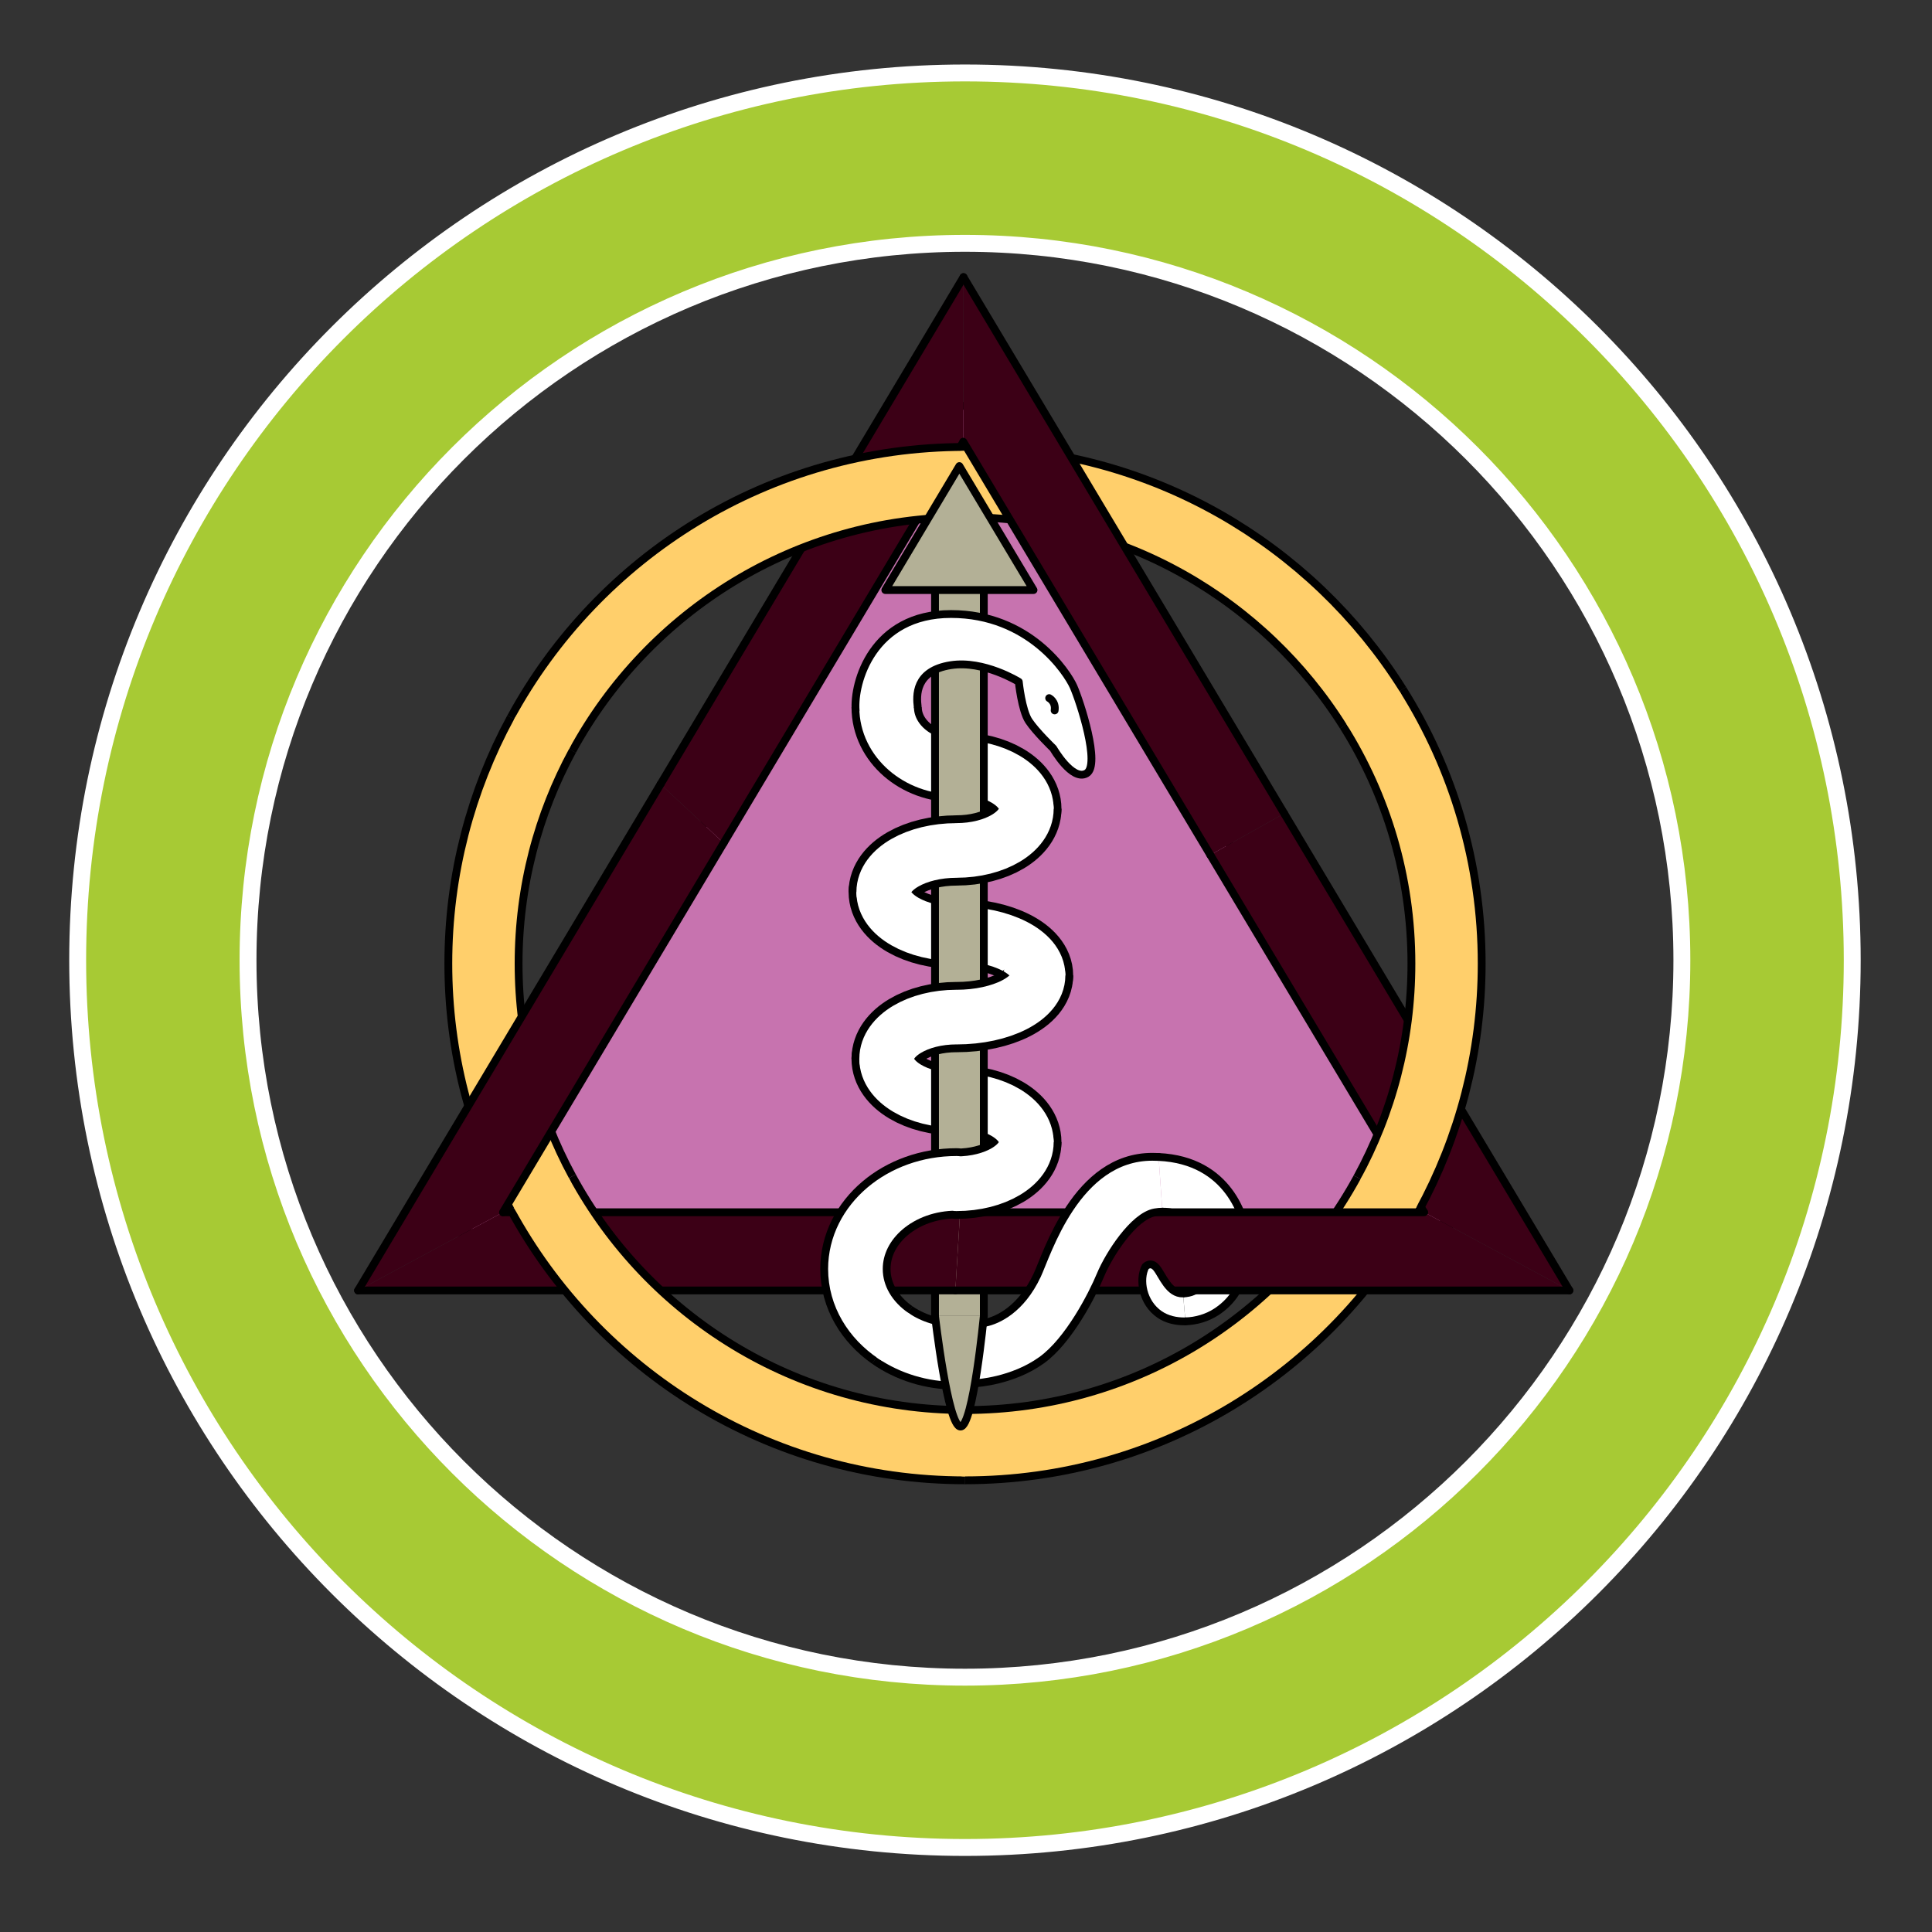 <svg xmlns="http://www.w3.org/2000/svg" xmlns:xlink="http://www.w3.org/1999/xlink" version="1.1" id="Layer_2" x="0px" y="0px" viewBox="0 0 71.904 71.904" style="enable-background:new 0 0 71.904 71.904;" xml:space="preserve">
<rect x="0" y="0" width="71.904" height="71.904" fill="#333333" stroke="none"/>
<polygon style="fill:#C773AF;stroke:#000000;stroke-width:0.291;stroke-linecap:round;stroke-linejoin:round;" points="  35.438,15.104 17.148,45.883 54.234,46.262 36.448,15.104 "/>
<path style="fill:none;stroke:#FFCF6B;stroke-width:0.629;" d="M35.913,17.869c-9.868,0-17.868,8-17.868,17.868  c0,9.868,8,17.867,17.868,17.867c9.868,0,17.867-7.999,17.867-17.867C53.78,25.869,45.781,17.869,35.913,17.869z"/>
<path style="fill:#FFFFFF;" d="M44.119,49.177c0.402-0.009,0.815-0.135,1.145-0.349c1.079-0.699,1.216-1.889,1.144-2.779  c-0.057-0.688-0.655-2.868-3.287-2.99l0.141,2.036c0.644-0.013,1.09,0.363,1.367,0.846c0.345,0.599,0.602,2.156-0.6,2.197  L44.119,49.177z"/>
<path style="fill:none;stroke:#000000;stroke-width:2.615;stroke-linecap:round;stroke-linejoin:round;" d="M38.197,30.101  c0-0.856-1.164-1.551-2.6-1.551l-0.037,0.001"/>
<path style="fill:none;stroke:#000000;stroke-width:2.615;stroke-linejoin:round;" d="M35.561,28.552  c-1.415,0-2.562-0.998-2.562-2.229"/>
<path style="fill:none;stroke:#FFFFFF;stroke-width:2.034;stroke-linecap:round;stroke-linejoin:round;" d="M38.197,30.101  c0-0.856-1.164-1.551-2.6-1.551l-0.037,0.001c-1.415,0-2.562-0.998-2.562-2.229"/>
<path style="fill:none;stroke:#000000;stroke-width:2.615;stroke-linecap:round;stroke-linejoin:round;" d="M38.633,36.304  c0-0.856-1.358-1.55-3.035-1.55c-1.495,0-2.708-0.694-2.708-1.551"/>
<path style="fill:none;stroke:#000000;stroke-width:2.615;stroke-linecap:round;stroke-linejoin:round;" d="M38.197,42.506  c0-0.857-1.164-1.552-2.6-1.552v0.001c-1.434,0-2.599-0.695-2.599-1.55"/>
<path style="fill:none;stroke:#FFFFFF;stroke-width:2.034;stroke-linecap:round;stroke-linejoin:round;" d="M38.633,36.304  c0-0.856-1.358-1.55-3.035-1.55c-1.495,0-2.708-0.694-2.708-1.551"/>
<path style="fill:none;stroke:#FFFFFF;stroke-width:2.034;stroke-linecap:round;stroke-linejoin:round;" d="M38.197,42.506  c0-0.857-1.164-1.552-2.6-1.552v0.001c-1.434,0-2.599-0.695-2.599-1.55"/>
<path style="fill:none;stroke:#000000;stroke-width:2.615;stroke-linejoin:round;" d="M35.598,50.412  c-0.908,0-1.742-0.274-2.392-0.728"/>
<path style="fill:none;stroke:#FFFFFF;stroke-width:2.034;stroke-linecap:round;stroke-linejoin:round;" d="M35.598,50.412  c-0.884,0-1.697-0.259-2.339-0.691"/>
<path style="fill:none;stroke:#000000;stroke-width:0.291;stroke-linecap:round;stroke-linejoin:round;" d="M44.119,49.177  c0.402-0.009,0.815-0.135,1.145-0.349c1.079-0.699,1.216-1.889,1.144-2.779c-0.057-0.688-0.655-2.868-3.287-2.99"/>
<path style="fill:none;stroke:#000000;stroke-width:0.291;stroke-linecap:round;stroke-linejoin:round;" d="M43.261,45.096  c0.644-0.013,1.09,0.363,1.367,0.846c0.345,0.599,0.602,2.156-0.6,2.197"/>
<polyline style="fill:#B3B096;stroke:#000000;stroke-width:0.291;stroke-linecap:round;stroke-linejoin:round;" points="  34.799,48.974 34.799,21.516 36.615,21.516 36.615,48.974 "/>
<polygon style="fill:#3C0016;" points="24.584,29.185 35.859,10.313 35.852,16.442 26.932,31.374 "/>
<polygon style="fill:#3C0016;" points="53,45.117 45.046,31.819 47.794,30.274 58.41,48.027 "/>
<polygon style="fill:#3C0016;" points="35.556,48.027 13.327,48.027 18.72,45.119 18.72,45.117 35.732,45.117 "/>
<path style="fill:none;stroke:#000000;stroke-width:2.906;" d="M35.916,53.786c6.792,0,12.699-3.777,15.74-9.345"/>
<path style="fill:none;stroke:#000000;stroke-width:2.906;" d="M51.101,26.341c-3.17-5.045-8.786-8.399-15.185-8.399"/>
<path style="fill:none;stroke:#000000;stroke-width:2.906;" d="M20.156,27.321c-1.379,2.54-2.163,5.449-2.163,8.542  c0,3.092,0.783,6,2.16,8.538"/>
<line style="fill:none;stroke:#000000;stroke-width:0.291;stroke-linecap:round;stroke-linejoin:round;" x1="24.584" y1="29.185" x2="35.859" y2="10.313"/>
<line style="fill:none;stroke:#000000;stroke-width:0.291;stroke-linecap:round;stroke-linejoin:round;" x1="35.556" y1="48.027" x2="13.327" y2="48.027"/>
<line style="fill:none;stroke:#000000;stroke-width:0.291;stroke-linecap:round;stroke-linejoin:round;" x1="47.794" y1="30.274" x2="58.41" y2="48.027"/>
<line style="fill:none;stroke:#000000;stroke-width:0.291;stroke-linecap:round;stroke-linejoin:round;" x1="53" y1="45.117" x2="45.046" y2="31.819"/>
<polyline style="fill:none;stroke:#000000;stroke-width:0.291;stroke-linecap:round;stroke-linejoin:round;" points="18.72,45.119   18.72,45.117 35.732,45.117 "/>
<line style="fill:none;stroke:#000000;stroke-width:0.291;stroke-linecap:round;stroke-linejoin:round;" x1="35.852" y1="16.442" x2="26.932" y2="31.374"/>
<path style="fill:none;stroke:#000000;stroke-width:2.906;" d="M35.916,17.942c-6.805,0-12.724,3.792-15.759,9.379"/>
<path style="fill:none;stroke:#000000;stroke-width:2.906;" d="M51.655,44.441c1.391-2.548,2.182-5.471,2.182-8.579  c0-3.499-1.002-6.763-2.736-9.521"/>
<path style="fill:none;stroke:#000000;stroke-width:2.906;" d="M20.153,44.4c3.034,5.591,8.955,9.386,15.762,9.386"/>
<path style="fill:none;stroke:#FFCF6B;stroke-width:2.324;" d="M35.916,17.942c-6.805,0-12.724,3.792-15.759,9.379"/>
<path style="fill:none;stroke:#FFCF6B;stroke-width:2.324;" d="M51.655,44.441c1.391-2.548,2.182-5.471,2.182-8.579  c0-3.499-1.002-6.763-2.736-9.521"/>
<path style="fill:none;stroke:#FFCF6B;stroke-width:2.324;" d="M20.153,44.4c3.034,5.591,8.955,9.386,15.762,9.386"/>
<path style="fill:none;stroke:#FFCF6B;stroke-width:2.324;stroke-linecap:round;" d="M35.916,53.786  c6.792,0,12.699-3.777,15.74-9.345"/>
<path style="fill:none;stroke:#FFCF6B;stroke-width:2.324;stroke-linecap:round;" d="M51.101,26.341  c-3.17-5.045-8.786-8.399-15.185-8.399"/>
<path style="fill:none;stroke:#FFCF6B;stroke-width:2.324;stroke-linecap:round;" d="M20.156,27.321  c-1.379,2.54-2.163,5.449-2.163,8.542c0,3.092,0.783,6,2.16,8.538"/>
<g>
	<polygon style="fill:#3C0016;" points="58.41,48.027 35.556,48.027 35.732,45.117 53,45.117  "/>
	<polygon style="fill:#3C0016;" points="13.327,48.027 13.326,48.029 24.584,29.185 26.932,31.374 18.72,45.119  "/>
	<polygon style="fill:#3C0016;" points="35.859,10.313 47.794,30.274 45.046,31.819 35.852,16.442  "/>
</g>
<line style="fill:none;stroke:#000000;stroke-width:0.291;stroke-linecap:round;stroke-linejoin:round;" x1="35.859" y1="10.313" x2="47.794" y2="30.274"/>
<line style="fill:none;stroke:#000000;stroke-width:0.291;stroke-linecap:round;stroke-linejoin:round;" x1="45.046" y1="31.819" x2="35.852" y2="16.442"/>
<line style="fill:none;stroke:#000000;stroke-width:0.291;stroke-linecap:round;stroke-linejoin:round;" x1="58.41" y1="48.027" x2="35.556" y2="48.027"/>
<line style="fill:none;stroke:#000000;stroke-width:0.291;stroke-linecap:round;stroke-linejoin:round;" x1="35.732" y1="45.117" x2="53" y2="45.117"/>
<polyline style="fill:none;stroke:#000000;stroke-width:0.291;stroke-linecap:round;stroke-linejoin:round;" points="  13.327,48.027 13.326,48.029 24.584,29.185 "/>
<line style="fill:none;stroke:#000000;stroke-width:0.291;stroke-linecap:round;stroke-linejoin:round;" x1="26.932" y1="31.374" x2="18.72" y2="45.119"/>
<polygon style="fill:#B3B096;stroke:#000000;stroke-width:0.291;stroke-linecap:round;stroke-linejoin:round;" points="  35.705,17.346 32.949,21.96 32.949,21.96 38.465,21.96 "/>
<path style="fill:#FFFFFF;" d="M36.329,51.479c0,0,1.344-0.072,2.434-0.854c1.011-0.724,1.889-2.433,2.197-3.177  c0.309-0.745,1.226-2.182,2.016-2.325c0.1-0.018,0.195-0.027,0.286-0.028l-0.141-2.036c-0.077-0.003-0.155-0.006-0.236-0.006  c-2.833,0-3.913,3.62-4.286,4.413c-0.599,1.271-1.471,1.67-1.925,1.761L36.329,51.479z"/>
<path style="fill:none;stroke:#000000;stroke-width:2.615;stroke-linejoin:round;" d="M32.89,33.202c0-0.856,1.213-1.55,2.708-1.55  v-0.001c1.436,0,2.6-0.695,2.6-1.551"/>
<path style="fill:none;stroke:#000000;stroke-width:2.615;stroke-linejoin:round;" d="M32.999,39.405  c0-0.857,1.164-1.552,2.599-1.552v0.001c1.677,0,3.035-0.695,3.035-1.551"/>
<path style="fill:none;stroke:#000000;stroke-width:2.615;stroke-linejoin:round;" d="M33.206,49.684  c-0.836-0.583-1.37-1.467-1.37-2.456c0-1.761,1.685-3.187,3.761-3.187v0.015c1.436,0,2.6-0.695,2.6-1.55"/>
<path style="fill:none;stroke:#FFFFFF;stroke-width:2.034;stroke-linecap:round;stroke-linejoin:round;" d="M32.89,33.202  c0-0.856,1.213-1.55,2.708-1.55v-0.001c1.436,0,2.6-0.695,2.6-1.551"/>
<path style="fill:none;stroke:#FFFFFF;stroke-width:2.034;stroke-linecap:round;stroke-linejoin:round;" d="M32.999,39.405  c0-0.857,1.164-1.552,2.599-1.552v0.001c1.677,0,3.035-0.695,3.035-1.551"/>
<path style="fill:none;stroke:#FFFFFF;stroke-width:2.034;stroke-linecap:round;stroke-linejoin:round;" d="M33.259,49.721  c-0.867-0.583-1.422-1.483-1.422-2.493c0-1.761,1.685-3.187,3.761-3.187v0.015c1.436,0,2.6-0.695,2.6-1.55"/>
<path style="fill:#FFFFFF;stroke:#000000;stroke-width:0.291;stroke-linecap:round;stroke-linejoin:round;" d="M31.844,26.437  c-0.082-1.032,0.627-3.585,3.549-3.585c2.921,0,4.332,2.187,4.559,2.699c0.247,0.557,1.017,2.922,0.486,3.232  c-0.531,0.309-1.239-0.93-1.239-0.93s-0.643-0.619-0.908-1.017c-0.266-0.398-0.375-1.461-0.375-1.461s-1.296-0.808-2.523-0.62  c-1.356,0.208-1.286,1.153-1.239,1.549"/>
<path style="fill:none;stroke:#000000;stroke-width:0.291;stroke-linecap:round;stroke-linejoin:round;" d="M43.121,43.059  c-0.077-0.003-0.155-0.006-0.236-0.006c-2.833,0-3.913,3.62-4.286,4.413c-0.599,1.271-1.471,1.67-1.925,1.761"/>
<path style="fill:#FFFFFF;stroke:#000000;stroke-width:0.291;stroke-linecap:round;stroke-linejoin:round;" d="M44.028,48.139  c-0.526,0.018-0.763-0.672-0.981-0.944c-0.218-0.272-0.417-0.055-0.417-0.055c-0.251,0.482-0.109,1.344,0.526,1.78  c0.271,0.186,0.613,0.266,0.962,0.258"/>
<path style="fill:none;stroke:#000000;stroke-width:0.291;stroke-linecap:round;stroke-linejoin:round;" d="M36.329,51.479  c0,0,1.344-0.072,2.434-0.854c1.011-0.724,1.889-2.433,2.197-3.177c0.309-0.745,1.226-2.182,2.016-2.325  c0.1-0.018,0.195-0.027,0.286-0.028"/>
<path style="fill:#B3B096;stroke:#000000;stroke-width:0.291;stroke-linecap:round;stroke-linejoin:round;" d="M36.615,48.974  c0,0-0.395,4.119-0.867,4.119c-0.473,0-0.949-4.119-0.949-4.119"/>
<path style="fill:none;stroke:#000000;stroke-width:0.291;stroke-linecap:round;stroke-linejoin:round;" d="M39.047,25.982  c0,0,0.254,0.127,0.204,0.458"/>
<path style="fill:#A7CA34;stroke:#FFFFFF;stroke-width:0.629;" d="M68.935,35.737c0,18.237-14.784,33.021-33.021,33.021  c-18.238,0-33.023-14.784-33.023-33.021c0-18.238,14.785-33.022,33.023-33.022C54.15,2.715,68.935,17.499,68.935,35.737z   M35.913,9.056c-14.735,0-26.682,11.946-26.682,26.682c0,14.736,11.946,26.682,26.682,26.682c14.736,0,26.682-11.946,26.682-26.682  C62.595,21.001,50.649,9.056,35.913,9.056z"/>
</svg>